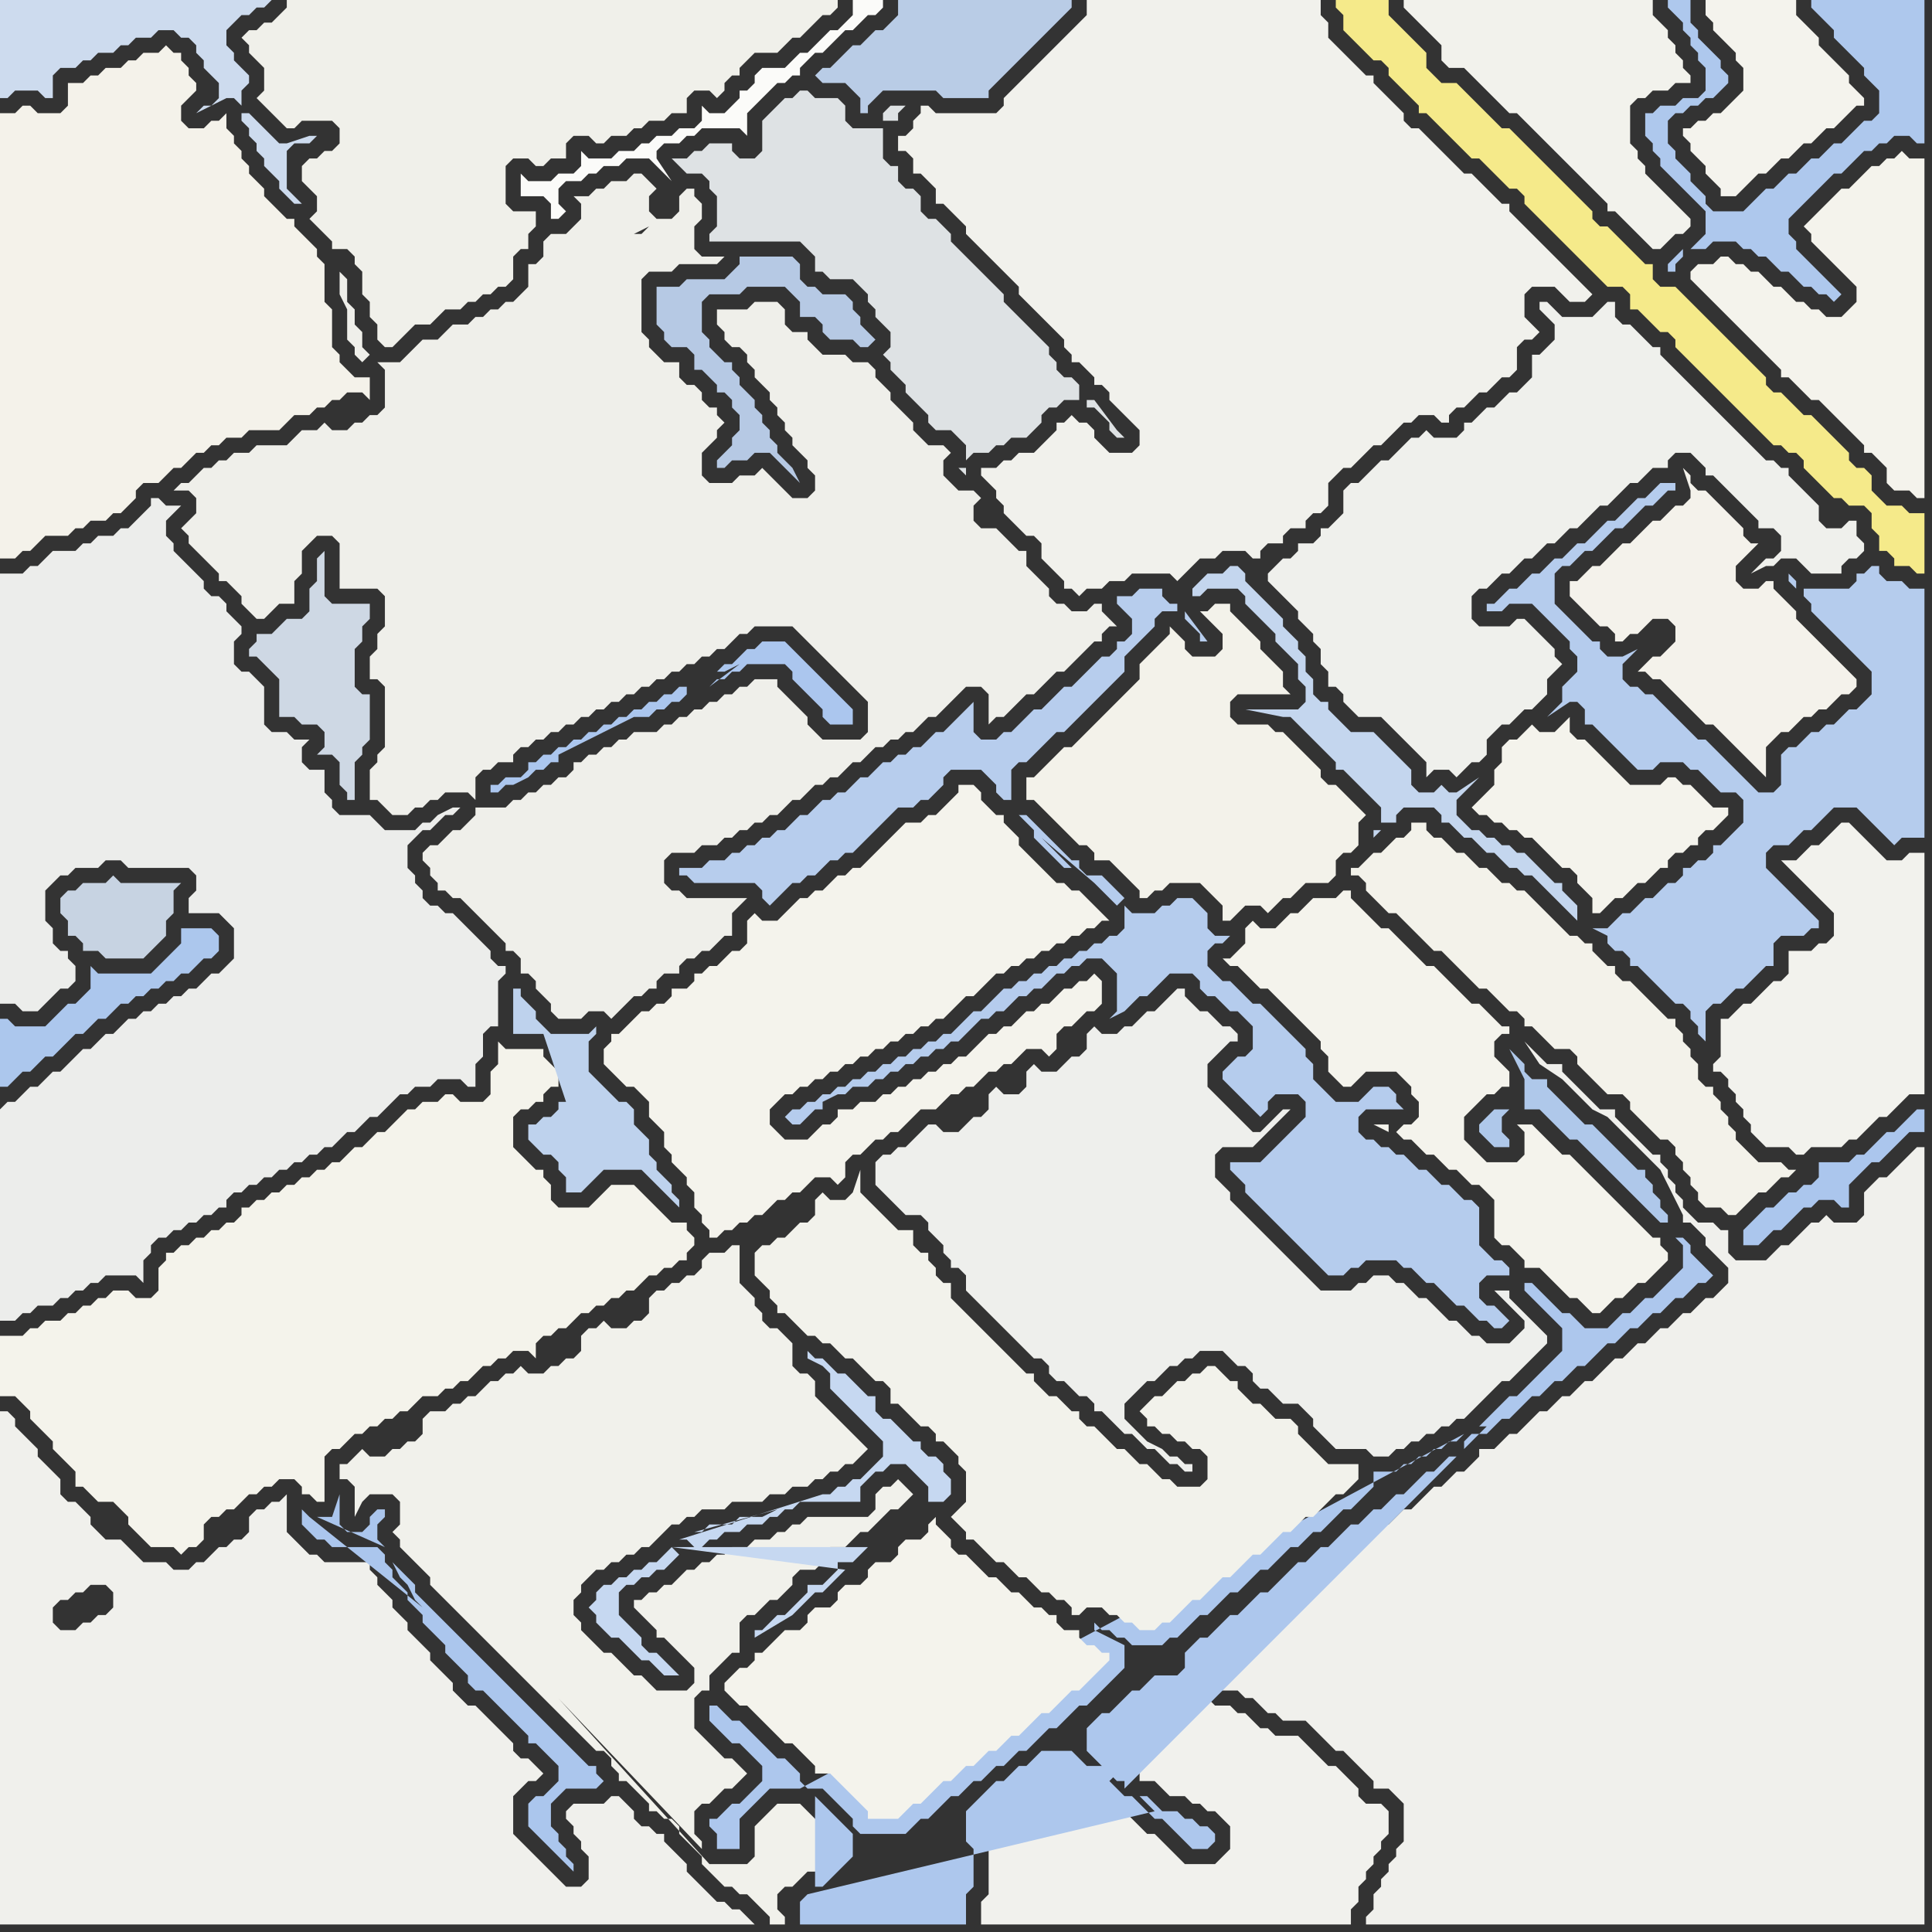 <svg width="256" height="256" xmlns="http://www.w3.org/2000/svg"><rect width="100%" height="100%" fill="#333333" stroke="none"/><script> 
var tempColor;
function hoverPath(evt){
obj = evt.target;
tempColor = obj.getAttribute("fill");
obj.setAttribute("fill","red");
//alert(tempColor);
//obj.setAttribute("stroke","red");}
function recoverPath(evt){
obj = evt.target;
obj.setAttribute("fill", tempColor);
//obj.setAttribute("stroke", tempColor);
}</script><path onmouseover="hoverPath(evt)" onmouseout="recoverPath(evt)" fill="rgb(244,242,234)" d="M  0,40l 0,34 2,0 1,-1 1,0 1,-1 1,-1 3,0 1,-1 1,0 1,-1 2,0 1,-1 1,0 1,-1 1,-1 0,-1 1,-1 2,0 1,-1 1,-1 1,0 1,-1 1,-1 1,0 1,-1 1,0 1,-1 2,0 1,-1 4,0 1,-1 1,-1 2,0 1,-1 1,0 1,-1 1,0 1,-1 2,0 1,1 0,-3 -2,0 -1,-1 -1,-1 0,-1 -1,-1 0,-5 -1,-1 0,-5 -1,-1 0,-1 -1,-1 -1,-1 -1,-1 0,-1 -1,0 -1,-1 -1,-1 -1,-1 0,-1 -1,-1 -1,-1 0,-1 -1,-1 0,-1 -1,-1 0,-1 -1,-1 0,-2 -1,1 -1,0 -1,1 -2,0 -1,-1 0,-2 1,-1 1,-1 0,-1 -1,-1 0,-1 -1,-1 0,-1 -1,0 -1,-1 -1,1 -2,0 -1,1 -1,0 -1,1 -2,0 -1,1 -1,0 -1,1 -2,0 0,3 -1,1 -3,0 -1,-1 -1,0 -1,1 -2,0Z"/>
<path onmouseover="hoverPath(evt)" onmouseout="recoverPath(evt)" fill="rgb(241,241,237)" d="M  131,240l -1,1 0,2 1,1 0,7 -1,1 0,3 49,0 0,-2 1,-1 0,-2 1,-1 0,-1 1,-1 0,-1 1,-1 0,-1 1,-1 0,-3 -1,-1 -2,0 -1,-1 0,-1 -1,-1 -1,-1 -1,-1 -1,0 -1,-1 -1,-1 -1,-1 -1,-1 -3,0 -1,-1 -1,0 -1,-1 -1,-1 -1,0 -1,-1 -2,0 -1,-1 0,-1 -1,0 -1,-1 -1,1 -3,0 -1,1 -1,1 -1,0 -1,1 -1,1 -1,1 -1,0 -1,1 0,1 1,1 1,0 1,1 1,1 1,1 0,1 2,0 1,1 1,1 2,0 1,1 1,0 1,1 1,0 1,1 1,1 0,3 -1,1 -1,1 -4,0 -1,-1 -1,-1 -1,-1 -1,-1 -1,0 -1,-1 -1,-1 -1,-1 -1,0 -1,-1 -1,-1 -1,-1 0,-1 -2,0 -1,-1 -1,-1 -2,0 -1,1 -1,1 -1,0 -1,1 -1,1 -1,0 -1,1 -1,1Z"/>
<path onmouseover="hoverPath(evt)" onmouseout="recoverPath(evt)" fill="rgb(172,199,237)" d="M  2,136l 0,0 -1,-1 -1,0 0,9 1,0 1,-1 1,-1 1,0 1,-1 1,-1 1,0 1,-1 1,-1 1,-1 1,0 2,-2 1,0 1,-1 1,-1 1,0 1,-1 1,0 1,-1 1,0 1,-1 1,0 1,-1 1,0 1,-1 1,-1 1,0 1,-1 0,-2 -1,-1 -4,0 0,2 -1,1 -1,1 -1,1 -1,1 -7,0 -1,-1 0,3 -2,2 -1,0 -1,1 -1,1 -1,1Z"/>
<path onmouseover="hoverPath(evt)" onmouseout="recoverPath(evt)" fill="rgb(239,239,234)" d="M  56,113l 0,1 1,1 0,1 1,1 0,1 1,0 1,1 1,0 1,1 1,1 1,1 1,1 1,1 1,1 0,1 1,0 1,1 0,2 1,0 1,1 0,1 1,1 1,1 0,1 1,1 3,0 1,-1 2,0 1,1 1,-1 2,-2 1,0 1,-1 1,0 0,-1 1,-1 2,0 0,-1 1,-1 1,0 1,-1 1,0 1,-1 1,-1 1,0 0,-3 1,-1 1,-1 -8,0 -1,-1 -1,0 -1,-1 0,-3 1,-1 3,0 1,-1 2,0 1,-1 1,0 1,-1 1,0 1,-1 1,0 1,-1 1,0 1,-1 1,-1 1,0 1,-1 1,-1 1,0 1,-1 1,0 1,-1 1,-1 1,0 1,-1 1,-1 1,0 1,-1 1,0 1,-1 1,0 1,-1 1,-1 1,0 1,-1 1,-1 1,-1 1,-1 2,0 1,1 0,4 1,-1 1,0 1,-1 1,-1 1,-1 1,0 1,-1 1,-1 1,-1 1,0 1,-1 3,-3 1,0 0,-1 1,-1 1,0 -1,-1 0,0 -1,-1 0,-1 -1,0 -1,1 -2,0 -1,-1 -1,0 -1,-1 0,-1 -1,-1 -1,-1 -1,-1 0,-2 -1,0 -1,-1 -1,-1 -1,-1 -2,0 -1,-1 0,-2 1,-1 -1,-1 -2,0 -1,-1 -1,-1 0,-2 1,-1 -1,-1 -2,0 -1,-1 -1,-1 0,-1 -1,-1 -1,-1 -1,-1 0,-1 -1,-1 -1,-1 0,-1 -1,-1 -2,0 -1,-1 -3,0 -1,-1 -1,-1 0,-1 -2,0 -1,-1 0,-2 -1,-1 -3,0 -1,1 -4,0 0,2 1,1 0,1 1,1 1,0 1,1 0,1 1,1 0,1 1,1 1,1 0,1 1,1 0,1 1,1 0,1 1,1 0,1 1,1 1,1 0,1 1,1 0,2 -1,1 -2,0 -1,-1 -1,-1 -1,-1 -1,-1 -1,1 -2,0 -1,1 -3,0 -1,-1 0,-3 1,-1 1,-1 0,-1 1,-1 -1,-1 0,-1 -1,0 -1,-1 0,-1 -1,-1 -1,0 -1,-1 0,-2 -2,0 -1,-1 -1,-1 0,-1 -1,-1 0,-7 1,-1 3,0 1,-1 5,0 1,-1 -3,0 -1,-1 0,-3 1,-1 0,-2 -1,-1 0,-1 -1,0 -1,1 0,2 -1,1 -2,0 -1,-1 0,-2 1,-1 -1,-1 0,0 -1,-1 -1,0 -1,1 -2,0 -1,1 -1,0 -1,1 -2,0 1,1 0,2 -1,1 -1,1 -2,0 -1,1 0,2 -1,1 -1,0 0,3 -1,1 -1,1 -1,0 -1,1 -1,0 -1,1 -1,0 -1,1 -2,0 -1,1 -1,1 -2,0 -2,2 -1,1 -3,0 1,1 0,5 -1,1 -1,0 -1,1 -1,0 -1,1 -2,0 -1,-1 -1,1 -2,0 -1,1 -1,1 -4,0 -1,1 -2,0 -1,1 -1,0 -1,1 -1,0 -1,1 -1,1 -1,0 -1,1 2,0 1,1 0,2 -2,2 1,1 0,1 1,1 1,1 1,1 1,1 0,1 1,0 1,1 1,1 0,1 1,1 1,1 1,0 1,-1 0,0 1,-1 2,0 0,-3 1,-1 0,-3 1,-1 1,-1 2,0 1,1 0,6 5,0 1,1 0,4 -1,1 0,2 -1,1 0,3 1,0 1,1 0,8 -1,1 0,1 -1,1 0,4 1,0 1,1 1,1 2,0 1,-1 1,0 1,-1 1,0 1,-1 3,0 1,1 0,-3 1,-1 1,0 1,-1 2,0 0,-1 1,-1 1,0 1,-1 1,0 1,-1 1,0 1,-1 1,0 1,-1 1,0 1,-1 1,0 1,-1 1,0 1,-1 1,0 1,-1 1,0 1,-1 1,0 1,-1 1,0 1,-1 1,0 1,-1 1,0 1,-1 1,0 1,-1 1,-1 1,0 1,-1 5,0 1,1 1,1 1,1 1,1 1,1 1,1 1,1 1,1 1,1 1,1 0,4 -1,1 -5,0 -1,-1 -1,-1 0,-1 -1,-1 -1,-1 -1,-1 -1,-1 0,-1 -3,0 -1,1 -1,0 -1,1 -1,0 -1,1 -1,0 -1,1 -1,0 -1,1 -1,0 -1,1 -1,0 -1,1 -3,0 -1,1 -1,0 -1,1 -1,0 -1,1 -1,0 -1,1 -1,0 0,1 -1,1 -1,0 -1,1 -1,0 -1,1 -1,0 -1,1 -1,0 -1,1 -4,0 0,1 -1,1 -1,1 -1,0 -1,1 -1,1 -1,0 -1,1 -7,-66 -1,-1 0,-2 -1,-1 0,-2 -1,-1 0,-3 -1,-1 0,3 1,2 0,4 1,1 0,1 1,1 1,-1 7,66 29,-86 -2,0 -1,1 0,2 3,-3 -29,86 30,-83 -1,1 -1,0 2,-1 -30,83Z"/>
<path onmouseover="hoverPath(evt)" onmouseout="recoverPath(evt)" fill="rgb(244,243,236)" d="M  82,137l -1,0 0,1 -1,1 0,2 1,1 0,0 1,1 1,1 1,0 1,1 1,1 0,2 1,1 1,1 0,2 1,1 0,1 1,1 1,1 0,1 1,1 0,2 1,1 0,1 1,1 0,1 1,0 1,-1 1,0 1,-1 1,0 1,-1 1,0 1,-1 1,-1 1,0 1,-1 1,0 1,-1 1,-1 2,0 1,1 1,-1 0,-2 1,-1 1,0 1,-1 1,-1 1,0 1,-1 1,0 1,-1 1,-1 1,-1 2,0 1,-1 1,-1 1,0 1,-1 1,0 1,-1 1,-1 1,0 1,-1 1,0 1,-1 1,-1 2,0 1,1 1,-1 0,-2 1,-1 1,0 2,-2 1,0 1,-1 0,-3 -1,-1 0,0 -1,1 -1,0 -1,1 -1,0 -1,1 -1,1 -1,0 -1,1 -1,0 -1,1 -1,1 -1,0 -1,1 -1,0 -1,1 -1,1 -1,1 -1,0 -1,1 -1,0 -1,1 -1,0 -1,1 -1,0 -1,1 -1,0 -1,1 -1,0 -1,1 -2,0 -1,1 -2,0 0,1 -1,1 -1,0 -1,1 -1,1 -3,0 -1,-1 -1,-1 0,-2 1,-1 1,-1 1,0 1,-1 1,0 1,-1 1,0 1,-1 1,0 1,-1 1,0 1,-1 1,0 1,-1 1,0 1,-1 1,0 1,-1 1,0 1,-1 1,0 1,-1 1,0 1,-1 1,-1 1,-1 1,0 1,-1 1,-1 1,-1 1,0 1,-1 1,0 1,-1 1,0 1,-1 1,0 1,-1 1,0 1,-1 1,0 1,-1 1,0 1,-1 1,0 -1,-1 0,0 -1,-1 -1,-1 -1,-1 -1,0 -1,-1 -1,0 -1,-1 -1,-1 -1,-1 -1,-1 -1,-1 0,-1 -1,-1 -1,-1 0,-1 -1,0 -1,-1 -1,-1 0,-1 -1,-1 -2,0 0,1 -1,1 -2,2 -1,0 -1,1 -2,0 -1,1 -1,1 -3,3 -1,1 -1,0 -1,1 -1,0 -1,1 -1,1 -1,0 -1,1 -1,0 -1,1 -1,1 -1,1 -2,0 -1,-1 -1,1 0,3 -1,1 -1,0 -1,1 -1,1 -1,0 -1,1 -1,0 0,1 -1,1 -2,0 0,1 -1,1 -1,0 -1,1 -1,0 -3,3Z"/>
<path onmouseover="hoverPath(evt)" onmouseout="recoverPath(evt)" fill="rgb(222,226,228)" d="M  119,50l 0,0 1,1 0,1 1,1 1,1 1,1 0,1 1,1 2,0 1,1 1,1 0,2 1,-1 2,0 1,-1 1,0 1,-1 2,0 1,-1 1,-1 0,-1 1,-1 1,0 1,-1 2,0 0,-2 -1,-1 -1,0 -1,-1 0,-1 -1,-1 0,-1 -1,-1 -1,-1 -1,-1 -1,-1 -1,-1 -1,-1 0,-1 -1,-1 -1,-1 -1,-1 -1,-1 -1,-1 -1,-1 -1,-1 0,-1 -1,-1 -1,-1 -1,0 -1,-1 0,-2 -1,-1 -1,0 -1,-1 0,-2 -1,0 -1,-1 0,-4 -4,0 -1,-1 0,-2 -1,-1 -3,0 -1,-1 -1,0 -1,1 -1,0 -1,1 -1,1 -1,1 0,4 -1,1 -2,0 -1,-1 0,-1 -3,0 -1,1 -1,0 -1,1 -2,0 1,1 0,0 1,1 2,0 1,1 0,1 1,1 0,4 -1,1 0,1 12,0 1,1 1,1 0,2 1,0 1,1 3,0 1,1 1,1 0,1 1,1 0,1 1,1 1,1 0,2 -1,1 1,1 0,1 1,1 -2,-34 2,0 0,-1 1,-1 -2,0 -1,1 0,1 2,34 25,3 0,1 1,0 1,1 1,1 0,1 1,1 1,0 -1,-1 -3,-4 -1,0 -25,-3 8,12 1,1 0,-1 -1,0 -8,-12Z"/>
<path onmouseover="hoverPath(evt)" onmouseout="recoverPath(evt)" fill="rgb(242,242,236)" d="M  195,10l 0,0 1,1 1,1 1,1 1,1 1,1 1,0 1,1 1,1 3,3 1,1 1,1 1,1 1,1 1,1 1,1 1,1 0,1 1,0 1,1 1,1 1,1 1,1 1,1 1,0 1,-1 0,0 1,-1 1,0 1,-1 0,-1 -1,-1 0,0 -1,-1 -1,-1 -1,-1 -1,-1 -1,-1 0,-1 -1,-1 0,-1 -1,-1 0,-5 1,-1 1,0 1,-1 2,0 1,-1 2,0 0,-1 -1,-1 0,-1 -1,-1 0,-1 -1,-1 0,-1 -1,-1 -1,-1 0,-2 -33,0 0,1 1,1 0,0 1,1 1,1 1,1 1,1 0,2 1,1 2,0 1,1Z"/>
<path onmouseover="hoverPath(evt)" onmouseout="recoverPath(evt)" fill="rgb(244,243,236)" d="M  197,105l 0,0 -1,1 -1,1 1,1 1,0 1,1 1,0 1,1 1,0 1,1 1,0 1,1 1,1 1,1 1,1 1,0 1,1 0,1 1,1 1,1 0,2 1,0 1,-1 0,0 1,-1 1,0 1,-1 1,-1 1,0 2,-2 1,0 0,-1 1,-1 1,0 1,-1 1,0 0,-1 1,-1 1,0 1,-1 1,-1 0,-1 -2,0 -1,-1 -1,-1 -1,-1 -1,0 -1,-1 -1,0 -1,1 -4,0 -1,-1 -1,-1 -1,-1 -1,-1 -1,-1 -1,-1 -1,0 -1,-1 0,-2 -1,1 0,0 -1,1 -2,0 -1,-1 -1,1 -1,1 -1,0 -1,1 0,2 -1,1 0,2 -1,1Z"/>
<path onmouseover="hoverPath(evt)" onmouseout="recoverPath(evt)" fill="rgb(244,243,237)" d="M  224,17l -1,0 0,1 1,1 0,1 1,1 1,1 0,1 1,1 1,1 0,1 2,0 2,-2 1,-1 1,0 1,-1 1,-1 1,0 1,-1 1,-1 1,0 1,-1 1,-1 1,0 1,-1 1,-1 1,-1 1,0 0,-1 -1,-1 0,0 -1,-1 0,-1 -1,-1 -1,-1 -1,-1 -1,-1 0,-1 -1,-1 -1,-1 -1,-1 0,-2 -12,0 0,2 1,1 0,1 1,1 1,1 1,1 0,1 1,1 0,3 -1,1 -1,1 -1,1 -1,0 -1,1 -1,0 -1,1Z"/>
<path onmouseover="hoverPath(evt)" onmouseout="recoverPath(evt)" fill="rgb(171,198,237)" d="M  233,161l -1,1 -1,1 0,2 2,0 1,-1 0,0 1,-1 1,0 2,-2 1,-1 1,0 1,-1 2,0 1,1 1,0 0,-3 2,-2 1,-1 1,0 1,-1 1,-1 1,-1 1,-1 2,0 0,-3 -1,0 -1,1 0,0 -1,1 -1,1 -1,0 -1,1 -1,1 -1,1 -1,0 -1,1 -4,0 0,2 -1,1 -1,0 -1,1 -1,0 -1,1 -1,1 -1,0 -1,1Z"/>
<path onmouseover="hoverPath(evt)" onmouseout="recoverPath(evt)" fill="rgb(244,243,235)" d="M  1,177l -1,0 0,8 2,0 1,1 1,1 0,1 1,1 1,1 1,1 0,1 1,1 1,1 1,1 0,2 1,0 1,1 1,1 2,0 1,1 1,1 0,1 1,1 1,1 1,1 3,0 1,1 1,-1 1,0 1,-1 0,-2 1,-1 1,0 1,-1 1,0 1,-1 1,-1 1,0 1,-1 1,0 1,-1 2,0 1,1 0,1 1,0 1,1 1,0 0,-6 1,-1 1,0 2,-2 1,0 1,-1 1,0 1,-1 1,0 1,-1 1,0 1,-1 1,-1 2,0 1,-1 1,0 1,-1 1,0 1,-1 1,-1 1,0 1,-1 1,0 1,-1 2,0 1,1 0,-2 1,-1 1,0 1,-1 1,0 1,-1 1,-1 1,0 1,-1 1,0 1,-1 1,0 1,-1 1,0 1,-1 1,-1 1,0 1,-1 1,0 1,-1 1,0 0,-1 1,-1 0,-1 -1,-1 0,-1 -2,0 -1,-1 -1,-1 -1,-1 -1,-1 -1,-1 -3,0 -1,1 -1,1 -1,1 -4,0 -1,-1 0,-2 -1,-1 0,-1 -1,0 -1,-1 -1,-1 -1,-1 0,-4 1,-1 1,0 1,-1 1,0 0,-1 1,-1 1,0 0,-2 -1,-1 0,0 -1,-1 0,-1 -5,0 -1,-1 0,3 -1,1 0,3 -1,1 -3,0 -1,-1 -1,0 -1,1 -2,0 -1,1 -1,0 -1,1 -1,1 -1,1 -1,0 -1,1 -1,1 -1,0 -1,1 -1,1 -1,0 -1,1 -1,0 -1,1 -1,0 -1,1 -1,0 -1,1 -1,0 -1,1 -1,0 -1,1 -1,0 0,1 -1,1 -1,0 -1,1 -1,0 -1,1 -1,0 -1,1 -1,0 -1,1 -1,0 0,1 -1,1 0,3 -1,1 -2,0 -1,-1 -2,0 -1,1 -1,0 -1,1 -1,0 -1,1 -1,0 -1,1 -2,0 -1,1 -1,0 -1,1Z"/>
<path onmouseover="hoverPath(evt)" onmouseout="recoverPath(evt)" fill="rgb(240,240,236)" d="M  29,255l 71,0 -1,-1 0,0 -1,-1 -1,0 -1,-1 -1,0 -1,-1 -1,-1 -1,-1 -1,-1 0,-1 -1,-1 -1,-1 -1,-1 0,-1 -1,0 -1,-1 -1,0 -1,-1 0,-1 -1,-1 -1,-1 -1,0 -1,1 -4,0 -1,1 0,1 1,1 0,1 1,1 0,1 1,1 0,3 -1,1 -2,0 -1,-1 -1,-1 -1,-1 -1,-1 -1,-1 -1,-1 -1,-1 0,-5 1,-1 1,-1 1,0 1,-1 -1,-1 0,0 -1,-1 -1,0 -1,-1 0,-1 -1,-1 -1,-1 -1,-1 -1,-1 -1,-1 -1,0 -1,-1 -1,-1 0,-1 -1,-1 -1,-1 -1,-1 0,-1 -1,-1 -1,-1 -1,-1 0,-1 -1,-1 -1,-1 0,-1 -1,-1 -1,-1 0,-1 -1,-1 0,-1 -6,0 -1,-1 -1,0 -1,-1 -1,-1 -1,-1 0,-5 -1,1 -1,0 -1,1 -1,0 -1,1 0,2 -1,1 -1,0 -1,1 -1,0 -1,1 -1,1 -1,0 -1,1 -2,0 -1,-1 -3,0 -1,-1 -1,-1 -1,-1 -2,0 -1,-1 -1,-1 0,-1 -1,-1 -1,-1 -1,0 -1,-1 0,-2 -1,-1 -1,-1 -1,-1 0,-1 -1,-1 -1,-1 -1,-1 0,-1 -1,-1 -1,0 0,68 29,0 -15,-45 1,1 0,2 -1,1 -1,0 -1,1 -1,0 -1,1 -2,0 -1,-1 0,-2 1,-1 1,0 1,-1 1,0 1,-1 2,0 15,45Z"/>
<path onmouseover="hoverPath(evt)" onmouseout="recoverPath(evt)" fill="rgb(171,198,237)" d="M  41,201l 0,0 -1,-1 0,2 1,1 0,0 1,1 1,0 1,1 6,0 1,1 0,1 1,1 0,1 1,1 1,1 0,1 1,1 1,1 0,1 1,1 1,1 1,1 0,1 1,1 1,1 1,1 0,1 1,1 1,0 1,1 1,1 1,1 1,1 1,1 1,1 0,1 1,0 1,1 1,1 1,1 0,2 -1,1 -1,1 -1,0 -1,1 0,3 1,1 0,0 1,1 1,1 1,1 1,1 1,1 0,-1 -1,-1 0,-1 -1,-1 0,-1 -1,-1 0,-3 1,-1 1,-1 4,0 1,-1 -1,-1 0,-1 -1,0 -1,-1 -3,-3 -1,-1 -1,-1 -1,-1 -1,-1 -1,-1 -1,-1 -1,-1 -1,-1 -1,-1 -1,-1 -1,-1 -1,-1 -3,-3 -1,-1 -1,-1 -1,-1 -1,-1 0,-1 -1,-1 -1,-1 -1,-1 1,2 1,1 1,2 1,1 -15,-12 10,4 -1,-1 0,-2 1,-1 0,-1 -1,0 -1,1 0,1 -1,1 -2,0 -1,-1 0,-4 -1,3 -2,0 9,4 -10,-4Z"/>
<path onmouseover="hoverPath(evt)" onmouseout="recoverPath(evt)" fill="rgb(241,241,235)" d="M  53,202l 0,0 -1,1 1,1 0,1 1,1 1,1 1,1 1,1 0,1 1,1 1,1 1,1 1,1 1,1 1,1 1,1 1,1 1,1 1,1 1,1 1,1 1,1 1,1 1,1 1,1 1,1 1,1 1,1 1,1 1,1 1,1 1,0 1,1 0,1 1,1 0,1 1,0 1,1 1,1 1,1 0,1 1,0 1,1 1,0 1,1 0,1 1,1 1,1 1,1 0,1 1,1 1,1 1,1 1,0 1,1 1,0 1,1 1,1 1,1 0,1 2,0 0,-1 -1,-1 0,-2 1,-1 1,0 2,-2 1,0 1,-1 1,-1 1,-1 0,-1 -1,-1 0,0 -1,-1 -1,-1 -1,-1 -1,-1 -3,0 -1,1 0,0 -1,1 -1,1 0,4 -1,1 -5,0 -41,-45 40,43 0,-1 -1,-1 0,-3 1,-1 1,0 1,-1 1,-1 1,0 1,-1 1,-1 -1,-1 0,0 -1,-1 -1,0 -1,-1 -1,-1 -1,-1 -1,-1 0,-4 1,-1 1,0 0,-2 2,-2 1,-1 1,0 0,-4 1,-1 1,0 1,-1 1,-1 1,0 2,-2 0,-1 1,-1 2,0 1,-1 0,-1 1,-1 2,0 1,-1 1,-1 1,0 1,-1 1,-1 1,-1 1,0 1,-1 1,-1 -1,-1 0,0 -1,-1 -1,1 -1,0 -1,1 0,2 -1,1 -8,0 -1,1 -1,0 -1,1 -1,0 -1,1 -2,0 -1,1 -2,0 -1,1 -1,0 -1,1 -1,0 -1,1 -1,0 -1,1 -1,1 -1,0 -1,1 -1,0 -1,1 -1,0 0,1 1,1 1,1 1,1 0,1 1,0 1,1 1,1 1,1 1,1 0,2 -1,1 -4,0 -1,-1 -1,-1 -1,0 -1,-1 -1,-1 -1,-1 -1,0 -2,-2 -1,-1 0,-1 -1,-1 0,-2 1,-1 0,-1 1,-1 1,-1 1,0 1,-1 1,0 1,-1 1,0 1,-1 1,0 1,-1 1,-1 1,-1 1,0 1,-1 1,0 1,-1 3,0 1,-1 4,0 1,-1 2,0 1,-1 2,0 1,-1 1,0 1,-1 1,0 1,-1 1,0 1,-1 1,-1 -1,-1 0,0 -1,-1 -1,-1 -1,-1 -1,-1 -1,-1 -1,-1 0,-2 -1,-1 -1,0 -1,-1 0,-3 -1,-1 -1,-1 -1,0 -1,-1 0,-1 -1,-1 0,-1 -1,-1 -1,-1 0,-5 -1,0 -1,1 -2,0 -1,1 0,1 -1,1 -1,0 -1,1 -1,0 -1,1 -1,0 -1,1 0,2 -1,1 -1,0 -1,1 -2,0 -1,-1 -1,1 -1,0 -1,1 0,2 -1,1 -1,0 -1,1 -1,0 -1,1 -2,0 -1,-1 -1,1 -1,0 -1,1 -1,0 -1,1 -1,1 -1,0 -1,1 -1,0 -1,1 -2,0 -1,1 0,2 -1,1 -1,0 -1,1 -1,0 -1,1 -2,0 -1,-1 -1,1 0,0 -1,1 -1,0 0,2 1,0 1,1 0,4 1,-2 1,-1 3,0 1,1 0,4 40,42 -40,-43Z"/>
<path onmouseover="hoverPath(evt)" onmouseout="recoverPath(evt)" fill="rgb(190,210,237)" d="M  75,146l -1,0 0,1 -1,1 -1,0 -1,1 -1,0 0,2 1,1 0,0 1,1 1,0 1,1 0,1 1,1 0,2 2,0 1,-1 2,-2 5,0 1,1 1,1 1,1 1,1 1,1 0,-1 -1,-1 0,-1 -1,-1 -1,-1 0,-1 -1,-1 0,-2 -1,-1 -1,-1 0,-2 -1,-1 -1,0 -1,-1 -1,-1 -1,-1 -1,-1 0,-4 1,-1 0,-1 -1,1 -5,0 -1,-1 -1,-1 0,-1 -1,-1 -1,-1 0,-1 -1,0 0,6 4,0 3,9 1,-1 0,0 -1,1 1,-2 0,-3 -1,-1 -1,-1 2,5 -1,2Z"/>
<path onmouseover="hoverPath(evt)" onmouseout="recoverPath(evt)" fill="rgb(251,251,249)" d="M  99,18l 0,-3 1,-1 1,-1 1,-1 1,-1 1,0 1,-1 1,0 0,-1 1,-1 1,-1 1,0 1,-1 1,-1 1,-1 1,0 1,-1 1,-1 1,0 1,-1 0,-1 -4,0 0,2 -1,1 -1,1 -1,0 -1,1 -2,2 -1,0 -2,2 -3,0 -1,1 0,1 -1,1 -1,0 0,1 -1,1 -1,1 -2,0 -1,-1 0,2 -1,1 -2,0 -1,1 -2,0 -1,1 -1,0 -1,1 -2,0 -1,1 -3,0 -1,-1 0,2 -1,1 -2,0 -1,1 -3,0 -1,-1 0,3 3,0 1,1 0,2 1,0 1,-1 0,0 -1,-1 0,-2 1,-1 2,0 1,-1 1,0 1,-1 2,0 1,-1 3,0 1,1 1,1 1,1 -2,-3 0,-1 1,-1 2,0 1,-1 1,0 1,-1 5,0 1,1Z"/>
<path onmouseover="hoverPath(evt)" onmouseout="recoverPath(evt)" fill="rgb(238,239,236)" d="M  124,164l 0,0 1,1 0,1 1,1 0,1 1,0 1,1 0,2 1,1 1,1 3,3 1,1 1,1 1,1 1,1 1,0 1,1 0,1 1,1 1,0 1,1 1,1 1,0 1,1 0,1 1,0 1,1 1,1 1,1 1,0 1,1 1,1 1,0 1,1 1,1 1,0 1,1 1,0 0,-1 -1,0 -1,-1 -1,0 -1,-1 -2,-1 -2,-2 -1,-1 0,-2 1,-1 1,-1 1,-1 1,0 1,-1 1,-1 1,0 1,-1 1,0 1,-1 3,0 1,1 1,1 1,0 1,1 0,1 1,1 1,0 1,1 1,1 2,0 1,1 1,1 0,1 1,1 1,1 1,1 4,0 1,1 2,0 1,-1 1,0 1,-1 1,0 1,-1 1,0 1,-1 1,0 1,-1 1,0 3,-3 1,-1 1,-1 1,0 1,-1 3,-3 1,-1 0,-1 -1,-1 0,0 -1,-1 -1,-1 -1,-1 -1,-1 0,-1 -2,0 4,4 0,1 -1,1 -1,1 -3,0 -1,-1 -1,0 -1,-1 -1,-1 -1,0 -1,-1 -1,-1 -1,-1 -1,0 -1,-1 -1,-1 -1,0 -1,-1 -2,0 -1,1 -1,0 -1,1 -4,0 -1,-1 -1,-1 -1,-1 -1,-1 -1,-1 -1,-1 -1,-1 -1,-1 -1,-1 -1,-1 -1,-1 -1,-1 0,-1 -1,-1 -1,-1 0,-3 1,-1 4,0 1,-1 1,-1 1,-1 1,-1 1,-1 -1,0 -3,3 -1,0 -1,-1 -1,-1 -1,-1 -1,-1 -1,-1 -1,-1 0,-3 3,-3 1,0 0,-1 -1,-1 -1,0 -1,-1 -1,-1 -1,0 -1,-1 -1,-1 0,-1 -1,0 -1,1 -1,1 -1,1 -1,0 -1,1 -1,1 -1,0 -1,1 -2,0 -1,-1 -1,1 0,2 -1,1 -1,0 -1,1 -1,1 -2,0 -1,-1 -1,1 0,2 -1,1 -2,0 -1,-1 -1,1 0,2 -1,1 -1,0 -1,1 -1,1 -2,0 -1,-1 -1,0 -1,1 0,0 -1,1 -1,1 -1,0 -1,1 -1,0 -1,1 0,3 1,1 0,0 1,1 1,1 1,1 2,0 1,1 0,1 1,1Z"/>
<path onmouseover="hoverPath(evt)" onmouseout="recoverPath(evt)" fill="rgb(240,240,236)" d="M  213,255l 42,0 0,-103 -1,0 -1,1 0,0 -2,2 -1,1 -1,0 -1,1 -1,1 0,3 -1,1 -3,0 -1,-1 -1,1 -1,0 -2,2 -1,1 -1,0 -1,1 -1,1 -4,0 -1,-1 0,-3 -1,0 -1,-1 -2,0 -1,-1 -1,-1 0,-1 -1,-1 0,-1 -1,-1 0,-1 -1,-1 0,-1 -1,0 -1,-1 -1,-1 -1,-1 -1,-1 -1,-1 0,-1 -2,0 -1,-1 -1,-1 -1,-1 -1,-1 -1,-1 0,-1 -2,0 -1,-1 -1,-1 -1,-1 2,3 3,2 1,1 1,1 1,1 1,1 2,1 0,0 1,1 1,1 1,1 1,1 1,1 2,2 1,2 1,2 1,2 0,1 1,0 1,1 1,1 0,1 1,1 1,1 1,1 0,2 -1,1 -1,1 -1,0 -1,1 -1,1 -1,0 -1,1 -1,1 -1,0 -1,1 -1,1 -1,0 -1,1 -1,1 -1,0 -2,2 -1,1 -1,0 -1,1 -1,1 -1,0 -1,1 -1,1 -1,0 -1,1 -1,1 -1,1 -1,0 -1,1 -1,1 -2,0 0,1 -1,1 -1,1 -1,0 -1,1 -1,1 -1,0 -1,1 -1,1 -1,1 -1,0 -1,1 -1,1 -1,0 -1,1 -1,1 -1,0 -1,1 -1,1 -1,1 -1,0 -1,1 -1,1 -1,0 -1,1 -2,2 -1,1 -1,0 -1,1 -1,1 -1,1 -1,0 -1,1 -2,2 -1,0 -1,1 0,1 1,1 1,0 1,1 0,1 2,0 1,1 1,0 1,1 1,1 1,0 1,1 3,0 1,1 1,1 1,1 1,1 1,0 1,1 1,1 1,1 1,1 0,1 2,0 1,1 1,1 0,5 -1,1 0,1 -1,1 0,1 -1,1 0,1 -1,1 0,2 -1,1 0,1Z"/>
<path onmouseover="hoverPath(evt)" onmouseout="recoverPath(evt)" fill="rgb(236,237,235)" d="M  0,147l 0,28 2,0 1,-1 1,0 1,-1 2,0 1,-1 1,0 1,-1 1,0 1,-1 1,0 1,-1 4,0 1,1 0,-3 1,-1 0,-1 1,-1 1,0 1,-1 1,0 1,-1 1,0 1,-1 1,0 1,-1 1,0 0,-1 1,-1 1,0 1,-1 1,0 1,-1 1,0 1,-1 1,0 1,-1 1,0 1,-1 1,0 1,-1 1,0 1,-1 1,-1 1,0 1,-1 1,-1 1,0 1,-1 1,-1 1,-1 1,0 1,-1 2,0 1,-1 3,0 1,1 1,0 0,-3 1,-1 0,-3 1,-1 1,0 0,-6 1,-1 0,-1 -1,0 -1,-1 0,-1 -1,-1 -1,-1 -1,-1 -1,-1 -1,-1 -1,0 -1,-1 -1,0 -1,-1 0,-1 -1,-1 0,-1 -1,-1 0,-3 1,-1 1,-1 1,0 1,-1 1,-1 1,0 1,-1 -1,0 -2,1 -1,1 -1,0 -1,1 -4,0 -1,-1 -1,-1 -4,0 -1,-1 0,-1 -1,-1 0,-3 -2,0 -1,-1 0,-2 1,-1 -2,0 -1,-1 -2,0 -1,-1 0,-5 -1,-1 -1,-1 -1,0 -1,-1 0,-3 1,-1 0,-1 -1,-1 0,0 -1,-1 0,-1 -1,-1 -1,0 -1,-1 0,-1 -3,-3 -1,-1 0,-1 -1,-1 0,-2 1,-1 1,-1 -2,0 -1,-1 -1,0 0,1 -1,1 -1,1 -1,1 -1,0 -1,1 -2,0 -1,1 -1,0 -1,1 -3,0 -1,1 -1,1 -1,0 -1,1 -3,0 0,57 2,0 1,1 2,0 1,-1 1,-1 1,-1 1,0 1,-1 0,-2 -1,-1 0,-1 -1,0 -1,-1 0,-2 -1,-1 0,-4 1,-1 1,-1 1,0 1,-1 3,0 1,-1 2,0 1,1 8,0 1,1 0,2 -1,1 0,2 4,0 1,1 1,1 0,4 -1,1 -1,1 -1,0 -1,1 -1,1 -1,0 -1,1 -1,0 -1,1 -1,0 -1,1 -1,0 -1,1 -1,0 -1,1 -1,1 -1,0 -1,1 -1,1 -1,0 -1,1 -1,1 -1,1 -1,0 -1,1 -1,1 -1,0 -1,1 -1,1 -1,0 -1,1Z"/>
<path onmouseover="hoverPath(evt)" onmouseout="recoverPath(evt)" fill="rgb(171,198,238)" d="M  91,91l -1,0 -1,1 -1,0 -1,1 -1,0 -1,1 -1,0 -1,1 -1,0 -1,1 -1,0 -1,1 -1,0 -1,1 -1,0 -1,1 -1,0 -1,1 -1,0 -1,1 -1,0 0,1 -1,1 -2,0 -1,1 -1,0 0,1 1,0 1,-1 1,0 2,-1 1,-1 1,0 1,-1 1,0 0,-1 -2,1 12,-6 2,0 1,-1 1,0 1,-1 1,0 1,-1 0,-1 3,0 1,-1 1,0 1,-1 1,0 1,-1 5,0 1,1 0,1 1,1 1,1 1,1 1,1 0,1 1,1 3,0 0,-2 -1,-1 0,0 -1,-1 -1,-1 -1,-1 -1,-1 -1,-1 -1,-1 -1,-1 -1,-1 -3,0 -1,1 -1,0 -1,1 -1,1 -1,0 -1,1 1,0 2,-1 -4,3Z"/>
<path onmouseover="hoverPath(evt)" onmouseout="recoverPath(evt)" fill="rgb(173,199,237)" d="M  107,251l 0,0 -1,1 0,3 22,0 0,-4 1,-1 0,-5 -1,-1 0,-4 1,-1 1,-1 1,-1 1,-1 1,0 1,-1 1,-1 1,0 1,-1 1,-1 4,0 1,1 1,1 2,0 1,1 0,-1 1,1 -1,1 0,0 1,1 1,1 1,0 1,1 1,1 1,1 1,0 1,1 1,1 1,1 1,1 2,0 1,-1 0,-1 -1,-1 -1,0 -1,-1 -1,0 -1,-1 -2,0 -1,-1 -1,-1 -1,0 1,1 1,1 -46,11 42,-14 0,-1 -1,0 -3,-3 -1,-1 0,-3 1,-1 1,-1 1,0 1,-1 2,-2 1,0 1,-1 1,-1 3,0 1,-1 0,-2 1,-1 1,-1 1,0 1,-1 1,-1 1,-1 1,0 1,-1 2,-2 1,0 1,-1 1,-1 2,-2 1,0 1,-1 1,-1 1,0 1,-1 1,-1 1,-1 1,0 2,-2 1,0 1,-1 1,-1 1,0 2,-2 1,-1 1,0 1,-1 1,-1 1,0 1,-1 0,-1 1,-1 2,0 1,-1 1,-1 1,0 1,-1 1,-1 1,-1 1,0 1,-1 1,-1 1,0 2,-2 1,0 1,-1 1,-1 1,-1 1,0 1,-1 1,-1 1,0 2,-2 1,0 1,-1 1,-1 1,0 1,-1 1,-1 1,0 1,-1 -1,-1 0,0 -1,-1 -1,-1 0,-1 -1,-1 -1,0 1,1 0,3 -2,2 -1,1 -1,1 -1,0 -1,1 -1,1 -1,0 -1,1 -1,1 -3,0 -1,-1 -1,-1 -1,0 -1,-1 -1,-1 -1,-1 -1,-1 -1,0 0,1 1,1 0,0 1,1 1,1 1,1 1,1 0,3 -1,1 -1,1 -1,1 -1,1 -1,1 -1,1 -1,0 -1,1 -2,2 -1,1 1,0 1,-1 -49,49 -42,14 87,-61 -1,1 -1,0 -1,1 -1,0 -1,1 -1,0 -1,1 -1,0 -1,1 -3,0 0,2 -1,1 -1,1 -1,1 -1,0 -1,1 -1,1 -1,1 -1,0 -1,1 -1,1 -1,0 -1,1 -2,2 -1,0 -1,1 -1,1 -1,1 -1,0 -1,1 -2,2 -1,0 -2,2 -1,1 -1,0 -1,1 -4,0 -1,-1 -1,0 -1,-1 -1,0 -1,-1 0,1 2,1 2,1 0,3 -1,1 -1,1 -1,1 -1,1 -1,1 -1,0 -1,1 -1,1 -1,1 -1,0 -1,1 -1,1 -1,1 -1,0 -1,1 -1,1 -1,0 -1,1 -1,1 -1,0 -1,1 -1,1 -1,0 -1,1 -1,1 -1,1 -1,0 -1,1 -1,1 -6,0 -1,-1 0,-1 -1,-1 -1,-1 -1,-1 -1,-1 -2,0 -1,-1 0,-1 -1,-1 -1,-1 -1,0 -1,-1 -2,-2 -1,-1 -1,-1 -1,0 -1,-1 -1,-1 -1,0 0,2 1,1 0,0 1,1 1,1 1,0 1,1 1,1 1,1 0,2 -1,1 -1,1 -1,1 -1,0 -1,1 -1,1 -1,0 0,1 1,1 0,2 3,0 0,-4 1,-1 1,-1 1,-1 1,-1 4,0 88,-47 -87,61 1,-13 1,1 1,1 1,1 1,1 1,1 0,3 -1,1 -1,1 -1,1 -1,1 -1,0 0,-12 -1,13Z"/>
<path onmouseover="hoverPath(evt)" onmouseout="recoverPath(evt)" fill="rgb(185,204,230)" d="M  122,0l -3,0 0,2 -1,1 -1,1 -1,0 -1,1 -1,1 -1,0 -1,1 -1,1 -1,1 -1,0 -1,1 1,1 3,0 1,1 1,1 0,2 1,0 0,-1 1,-1 1,-1 7,0 1,1 6,0 0,-1 2,-2 1,-1 4,-4 1,-1 1,-1 1,-1 1,-1 0,-1Z"/>
<path onmouseover="hoverPath(evt)" onmouseout="recoverPath(evt)" fill="rgb(239,240,236)" d="M  169,75l 0,0 -1,1 0,1 1,1 1,1 1,1 1,1 0,1 1,1 1,1 0,1 1,1 0,2 1,1 0,2 1,0 1,1 0,1 1,1 1,1 3,0 1,1 1,1 1,1 1,1 1,1 1,1 0,2 1,-1 2,0 1,1 2,-2 1,0 1,-1 0,-2 1,-1 1,-1 1,0 1,-1 1,-1 1,0 1,-1 1,-1 0,-2 1,-1 1,-1 -1,-1 0,-1 -1,-1 -1,-1 -1,-1 -1,-1 -1,0 -1,1 -4,0 -1,-1 0,-3 1,-1 1,0 1,-1 1,-1 1,0 1,-1 1,-1 1,0 1,-1 1,-1 1,0 1,-1 1,-1 1,0 1,-1 1,-1 1,-1 1,0 1,-1 1,-1 1,-1 1,0 1,-1 1,-1 2,0 0,-1 1,-1 2,0 1,1 1,1 0,1 1,0 1,1 1,1 1,1 1,1 1,1 1,1 0,1 2,0 1,1 0,2 -1,1 -1,0 -1,1 -1,1 2,-1 1,0 1,-1 2,0 1,1 1,1 4,0 0,-1 1,-1 1,0 1,-1 0,-1 -1,-1 0,-2 -1,0 -1,1 -2,0 -1,-1 0,-2 -1,-1 -1,-1 -1,-1 -1,-1 0,-1 -1,0 -1,-1 -1,0 -1,-1 -1,-1 -1,-1 -1,-1 -1,-1 -1,-1 -1,-1 -1,-1 -1,-1 -1,-1 -1,-1 -1,-1 -1,-1 -1,-1 0,-1 -1,0 -2,-2 -1,-1 -1,0 -1,-1 0,-2 -1,0 -1,1 -1,1 -4,0 -1,-1 -1,-1 -1,0 0,1 1,1 0,0 1,1 0,2 -1,1 -1,1 -1,0 0,3 -1,1 -1,1 -1,0 -1,1 -1,1 -1,0 -1,1 -1,1 -1,0 0,1 -1,1 -3,0 -1,-1 -1,1 -1,0 -1,1 -2,2 -1,0 -1,1 -1,1 -1,1 -1,0 -1,1 0,3 -1,1 -1,1 -1,0 0,1 -1,1 -2,0 0,1 -1,1 -1,0 -1,1Z"/>
<path onmouseover="hoverPath(evt)" onmouseout="recoverPath(evt)" fill="rgb(243,242,234)" d="M  181,114l 0,0 -1,1 -1,0 0,1 1,0 1,1 0,1 1,1 1,1 1,1 1,0 1,1 1,1 1,1 1,1 1,1 1,0 1,1 1,1 1,1 1,1 1,1 1,0 1,1 1,1 1,1 1,0 1,1 0,1 1,0 1,1 1,1 1,1 2,0 1,1 0,1 1,1 1,1 1,1 1,1 2,0 1,1 0,1 1,1 1,1 1,1 1,1 1,0 1,1 0,1 1,1 0,1 1,1 0,1 1,1 0,1 1,1 2,0 1,1 1,0 1,-1 0,0 1,-1 1,-1 1,0 2,-2 1,0 1,-1 -1,0 -1,-1 -3,0 -1,-1 -1,-1 -1,-1 0,-1 -1,-1 0,-1 -1,-1 0,-1 -1,-1 0,-1 -1,0 -1,-1 0,-2 -1,-1 0,-1 -1,-1 0,-1 -1,-1 0,-1 -1,0 -1,-1 -1,-1 -1,-1 -1,-1 -1,-1 -1,0 -1,-1 0,-1 -1,0 -1,-1 -1,-1 0,-1 -1,0 -1,-1 -1,0 -1,-1 -1,-1 -1,-1 -1,-1 -1,-1 -1,-1 -1,0 -1,-1 -1,0 -1,-1 -1,-1 -1,0 -1,-1 -1,-1 -1,0 -1,-1 -1,-1 -1,0 -1,-1 0,-1 -2,0 0,1 -1,1 -1,0 -1,1 -1,1 -1,0 -1,1Z"/>
<path onmouseover="hoverPath(evt)" onmouseout="recoverPath(evt)" fill="rgb(245,234,138)" d="M  253,75l 0,0 1,1 1,0 0,-8 -2,0 -1,-1 -2,0 -1,-1 -1,-1 0,-2 -1,-1 -1,0 -1,-1 0,-1 -1,-1 -1,-1 -1,-1 -1,-1 -1,-1 -1,0 -1,-1 -1,-1 -1,-1 -1,0 -1,-1 0,-1 -1,-1 -1,-1 -1,-1 -1,-1 -1,-1 -1,-1 -1,-1 -1,-1 -1,-1 -1,-1 -1,-1 -1,-1 -2,0 -1,-1 0,-2 -1,0 -2,-2 -1,-1 -1,-1 -1,-1 -1,0 -1,-1 0,-1 -1,-1 -1,-1 -2,-2 -1,-1 -1,-1 -1,-1 -2,-2 -1,-1 -1,-1 -1,0 -2,-2 -1,-1 -1,-1 -1,-1 -1,-1 -2,0 -1,-1 -1,-1 0,-2 -2,-2 -1,-1 -2,-2 0,-2 -7,0 0,1 1,1 0,2 1,1 2,2 1,1 1,0 1,1 0,1 1,1 1,1 1,1 1,1 0,1 1,0 1,1 1,1 1,1 1,1 1,1 1,1 1,0 1,1 1,1 1,1 1,1 1,0 1,1 0,1 1,1 1,1 1,1 1,1 1,1 1,1 1,1 1,1 1,1 1,1 1,1 2,0 1,1 0,2 1,0 1,1 1,1 1,1 1,0 1,1 0,1 1,1 1,1 1,1 1,1 1,1 1,1 1,1 1,1 1,1 1,1 1,1 1,1 1,1 1,0 1,1 1,0 1,1 0,1 1,1 2,2 1,1 1,0 1,1 2,0 1,1 0,2 1,1 0,2 1,0 1,1 0,1Z"/>
<path onmouseover="hoverPath(evt)" onmouseout="recoverPath(evt)" fill="rgb(241,241,236)" d="M  121,21l 0,2 1,0 1,1 1,1 0,2 1,0 2,2 1,1 0,1 1,1 1,1 1,1 1,1 1,1 1,1 1,1 0,1 1,1 2,2 1,1 1,1 1,1 0,1 1,1 0,1 1,0 1,1 1,1 0,1 1,0 1,1 0,1 1,1 1,1 1,1 1,1 0,2 -1,1 -3,0 -1,-1 -1,-1 0,-1 -1,-1 -1,0 -1,-1 -1,1 -1,0 0,1 -1,1 -1,1 -1,1 -2,0 -1,1 -1,0 -1,1 -2,0 0,1 1,1 0,0 1,1 0,1 1,1 0,1 1,1 1,1 1,1 1,0 1,1 0,2 1,1 1,1 1,1 0,1 1,0 1,1 1,-1 2,0 1,-1 2,0 1,-1 5,0 1,1 0,0 1,-1 1,-1 1,-1 2,0 1,-1 3,0 1,1 1,0 0,-1 1,-1 2,0 0,-1 1,-1 2,0 0,-1 1,-1 1,0 1,-1 0,-3 1,-1 1,-1 1,0 1,-1 1,-1 1,-1 1,0 1,-1 1,-1 1,-1 1,0 1,-1 2,0 1,1 1,0 0,-1 1,-1 1,0 1,-1 1,-1 1,0 2,-2 1,0 1,-1 0,-3 1,-1 1,0 1,-1 -1,-1 0,0 -1,-1 0,-3 1,-1 3,0 1,1 1,1 2,0 1,-1 -1,-1 0,0 -1,-1 -1,-1 -1,-1 -1,-1 -1,-1 -1,-1 -1,-1 -2,-2 -1,-1 0,-1 -1,0 -1,-1 -1,-1 -1,-1 -1,-1 -1,0 -1,-1 -1,-1 -1,-1 -1,-1 -1,-1 -1,-1 -1,0 -1,-1 0,-1 -1,-1 -1,-1 -1,-1 -1,-1 0,-1 -1,0 -1,-1 -1,-1 -1,-1 -1,-1 -1,-1 0,-2 -1,-1 0,-2 -31,0 0,2 -1,1 -1,1 -1,1 -1,1 -2,2 -1,1 -1,1 -1,1 -1,1 -1,1 0,1 -1,1 -8,0 -1,-1 -1,0 0,1 -1,1 0,1 -1,1 -1,0 0,2 1,0 1,1Z"/>
<path onmouseover="hoverPath(evt)" onmouseout="recoverPath(evt)" fill="rgb(175,200,234)" d="M  197,148l -1,1 0,1 1,1 1,1 2,0 0,-1 -1,-1 0,-2 1,-1 -2,0 -1,1 5,-1 2,0 1,1 1,1 1,1 1,1 1,0 1,1 1,1 1,1 1,1 1,1 1,1 1,1 1,1 1,1 1,1 1,1 1,0 0,-1 -1,-1 0,-1 -1,-1 0,-1 -1,-1 0,-1 -1,0 -1,-1 -1,-1 -1,-1 -1,-1 -1,-1 -1,-1 -1,0 -1,-1 -1,-1 -1,-1 -1,-1 -1,-1 0,-1 -2,0 -1,-1 0,-1 -1,-1 -1,-1 2,4 0,4 -5,1Z"/>
<path onmouseover="hoverPath(evt)" onmouseout="recoverPath(evt)" fill="rgb(244,243,236)" d="M  225,35l 0,0 -1,1 0,1 1,1 1,1 4,4 1,1 4,4 1,1 0,1 1,0 2,2 1,1 1,0 1,1 2,2 1,1 1,1 1,1 0,1 1,0 1,1 1,1 0,2 1,1 2,0 1,1 1,0 0,-45 -2,0 -1,-1 -1,1 -1,0 -1,1 -1,0 -1,1 -1,1 -1,1 -1,0 -1,1 -1,1 -1,1 -1,1 -1,1 1,1 0,1 1,1 1,1 1,1 1,1 1,1 1,1 0,2 -1,1 -1,1 -2,0 -1,-1 -1,0 -1,-1 -1,0 -1,-1 -1,-1 -1,0 -1,-1 -1,-1 -1,0 -1,-1 -1,0 -1,-1 -1,0 -1,1Z"/>
<path onmouseover="hoverPath(evt)" onmouseout="recoverPath(evt)" fill="rgb(181,204,237)" d="M  236,100l 0,4 -1,1 -2,0 -1,-1 -1,-1 -1,-1 -1,-1 -1,-1 -1,-1 -1,-1 -1,0 -1,-1 -1,-1 -1,-1 -1,-1 -1,-1 -1,-1 -1,0 -1,-1 -1,0 -1,-1 0,-2 1,-1 1,-1 -2,1 -2,0 -1,-1 0,-1 -1,0 -1,-1 -1,-1 -1,-1 -1,-1 -1,-1 0,-4 1,-1 1,0 1,-1 1,-1 1,0 1,-1 1,-1 1,-1 1,0 2,-2 1,-1 1,0 1,-1 1,-1 1,0 0,-1 -2,0 -1,1 0,0 -1,1 -1,0 -1,1 -1,1 -1,1 -1,0 -1,1 -1,1 -1,1 -1,0 -1,1 -1,1 -1,0 -1,1 -1,1 -1,0 -1,1 -1,1 -1,0 -1,1 -1,1 -1,0 0,1 2,0 1,-1 3,0 1,1 1,1 1,1 1,1 1,1 0,1 1,1 0,2 -2,2 0,2 -1,1 -1,1 3,-2 1,0 1,1 0,2 1,0 1,1 1,1 1,1 1,1 1,1 1,1 2,0 1,-1 3,0 1,1 1,0 1,1 1,1 1,1 2,0 1,1 0,3 -1,1 -1,1 -1,1 -1,0 0,1 -1,1 -1,0 -1,1 -1,0 0,1 -1,1 -1,0 -1,1 -1,1 -1,0 -1,1 -1,1 -1,0 -2,2 -2,0 2,1 0,1 1,1 1,0 1,1 0,1 1,0 1,1 1,1 1,1 1,1 1,1 1,0 1,1 0,1 1,1 0,1 1,1 0,-4 1,-1 1,0 1,-1 1,-1 1,0 1,-1 1,-1 1,-1 1,0 0,-3 1,-1 3,0 1,-1 1,0 0,-1 -1,-1 0,0 -1,-1 -1,-1 -1,-1 -1,-1 -1,-1 -1,-1 0,-2 1,-1 2,0 1,-1 1,-1 1,0 1,-1 1,-1 1,-1 3,0 1,1 1,1 1,1 1,1 1,1 1,-1 3,0 0,-33 -2,0 -1,-1 -2,0 -1,-1 0,-1 -1,0 -1,1 -1,0 0,1 -1,1 -6,0 0,1 1,1 0,1 1,1 1,1 1,1 1,1 1,1 1,1 1,1 1,1 0,3 -1,1 -1,1 -1,0 -1,1 -1,1 -1,0 -1,1 -1,0 -1,1 -1,1 -1,0 -1,1 2,-22 0,-1 -1,-1 0,1 1,1 -2,22Z"/>
<path onmouseover="hoverPath(evt)" onmouseout="recoverPath(evt)" fill="rgb(198,216,241)" d="M  89,205l -2,2 -1,0 -1,1 -1,0 -1,1 -1,0 -1,1 -1,0 -1,1 0,1 -1,1 1,1 0,1 1,1 1,1 1,0 1,1 1,1 1,1 1,0 1,1 1,1 2,0 -1,-1 0,0 -1,-1 -1,-1 -1,0 -1,-1 0,-1 -1,-1 -1,-1 -1,-1 0,-3 1,-1 1,0 1,-1 1,0 1,-1 1,0 1,-1 1,-1 -1,-1 1,-1 1,0 1,1 1,0 1,-1 1,0 1,-1 2,0 1,-1 2,0 1,-1 1,0 1,-1 1,0 1,-1 8,0 0,-2 1,-1 1,-1 1,0 1,-1 2,0 1,1 1,1 1,1 0,2 2,0 1,-1 0,-2 -1,-1 0,-1 -1,-1 -1,0 -1,-1 0,-1 -1,0 -1,-1 -1,-1 -1,-1 -1,0 -1,-1 0,-2 -1,0 -1,-1 -1,-1 -1,-1 -1,0 -1,-1 -1,-1 -1,0 -1,-1 0,1 2,1 1,1 0,2 1,1 0,0 1,1 1,1 1,1 1,1 1,1 1,1 0,2 -1,1 -1,1 -1,1 -1,0 -1,1 -1,0 -1,1 -1,0 -19,6 -1,1 14,-5 -2,1 -3,0 -1,1 -3,0 -1,1 -1,0 11,-3 -14,5 26,0 -1,1 -1,1 -2,0 0,1 -1,1 -1,1 -2,0 0,1 -2,2 -1,1 -1,0 -1,1 -1,1 -1,0 0,1 5,-3 3,-3 1,0 3,-3Z"/>
<path onmouseover="hoverPath(evt)" onmouseout="recoverPath(evt)" fill="rgb(243,242,234)" d="M  139,101l 0,0 -1,1 -1,1 -1,0 0,3 1,0 1,1 1,1 1,1 1,1 1,1 1,1 1,0 1,1 0,1 2,0 1,1 3,3 0,1 1,0 1,-1 1,0 1,-1 4,0 1,1 1,1 1,1 0,2 1,0 2,-2 2,0 1,1 1,-1 1,-1 1,0 1,-1 1,-1 3,0 1,-1 0,-2 1,-1 1,0 1,-1 0,-3 1,-1 -1,-1 0,0 -1,-1 -1,-1 -1,-1 -1,0 -1,-1 0,-1 -1,-1 -1,-1 -1,-1 -1,-1 -1,-1 -1,0 -1,-1 -4,0 -1,-1 0,-2 1,-1 7,0 -1,-1 0,-2 -1,-1 -1,-1 -1,-1 0,-1 -1,-1 -1,-1 -1,-1 -1,-1 0,-1 -2,0 -1,1 -1,0 1,1 0,0 1,1 1,1 0,2 -1,1 -3,0 -1,-1 0,-1 -1,-1 -1,-1 0,1 -1,1 0,0 -1,1 -1,1 -1,1 0,2 -1,1 -3,3 -1,1 -3,3 -1,1 -1,0 -1,1 -1,1Z"/>
<path onmouseover="hoverPath(evt)" onmouseout="recoverPath(evt)" fill="rgb(199,211,226)" d="M  11,117l -1,1 -1,0 -1,1 0,2 1,1 0,2 1,0 1,1 0,1 2,0 1,1 5,0 1,-1 0,0 1,-1 1,-1 0,-2 1,-1 0,-3 1,-1 -8,0 -1,-1 -1,1Z"/>
<path onmouseover="hoverPath(evt)" onmouseout="recoverPath(evt)" fill="rgb(240,240,234)" d="M  40,22l 0,2 1,1 1,1 0,2 -1,1 1,1 1,1 1,1 0,1 2,0 1,1 0,1 1,1 0,3 1,1 0,2 1,1 0,2 1,1 1,0 1,-1 1,-1 1,-1 2,0 1,-1 1,-1 2,0 1,-1 1,0 1,-1 1,0 1,-1 1,0 1,-1 0,-3 1,-1 1,0 0,-2 1,-1 0,-2 -3,0 -1,-1 0,-5 1,-1 2,0 1,1 1,0 1,-1 2,0 0,-2 1,-1 2,0 1,1 1,0 1,-1 2,0 1,-1 1,0 1,-1 2,0 1,-1 2,0 0,-2 1,-1 2,0 1,1 1,-1 0,-1 1,-1 1,0 0,-1 1,-1 1,-1 3,0 1,-1 1,-1 1,0 1,-1 1,-1 1,-1 1,0 1,-1 0,-1 -73,0 0,1 -1,1 -1,1 -1,0 -1,1 -1,0 -1,1 1,1 0,1 1,1 1,1 0,3 -1,1 1,1 1,1 1,1 1,1 1,0 1,-1 4,0 1,1 0,2 -1,1 -1,0 -1,1 -1,0 -1,1Z"/>
<path onmouseover="hoverPath(evt)" onmouseout="recoverPath(evt)" fill="rgb(182,201,228)" d="M  94,37l -3,0 -1,1 -3,0 0,5 1,1 0,1 1,1 2,0 1,1 0,2 1,0 1,1 1,1 0,1 1,0 1,1 0,1 1,1 0,2 -1,1 0,1 -1,1 -1,1 0,1 1,0 1,-1 2,0 1,-1 2,0 1,1 1,1 1,1 1,1 -1,-2 0,0 -1,-1 0,0 -1,-1 0,-1 -1,-1 0,-1 -1,-1 0,-1 -1,-1 0,-1 -1,-1 -1,-1 0,-1 -1,-1 0,-1 -1,0 -1,-1 -1,-1 0,-1 -1,-1 0,-4 1,-1 4,0 1,-1 5,0 1,1 1,1 0,2 2,0 1,1 0,1 1,1 3,0 1,1 1,0 1,-1 0,0 -1,-1 -1,-1 0,-1 -1,-1 0,-1 -1,-1 -3,0 -1,-1 -1,0 -1,-1 0,-2 -1,-1 -7,0 0,1 -2,2Z"/>
<path onmouseover="hoverPath(evt)" onmouseout="recoverPath(evt)" fill="rgb(242,242,235)" d="M  102,165l -1,0 -1,1 0,3 1,1 1,1 0,1 1,1 0,1 1,0 1,1 1,1 1,1 1,0 1,1 1,0 1,1 1,1 1,0 1,1 1,1 1,1 1,0 1,1 0,2 1,0 1,1 1,1 1,1 1,0 1,1 0,1 1,0 1,1 1,1 0,1 1,1 0,4 -1,1 -1,1 1,1 0,0 1,1 0,1 1,0 1,1 1,1 1,1 1,0 1,1 1,1 1,0 1,1 1,1 1,0 1,1 1,0 1,1 0,1 1,0 1,-1 2,0 1,1 1,0 1,1 1,0 1,1 2,0 1,-1 1,0 3,-3 1,0 2,-2 1,-1 1,0 1,-1 1,-1 1,-1 1,0 1,-1 2,-2 1,0 2,-2 1,0 2,-2 1,-1 1,0 1,-1 1,-1 0,-2 -4,0 -1,-1 -1,-1 -1,-1 -1,-1 0,-1 -1,-1 -2,0 -1,-1 -1,-1 -1,0 -1,-1 -1,-1 0,-1 -1,0 -1,-1 -1,-1 -1,0 -1,1 -1,0 -1,1 -1,0 -1,1 -1,1 -1,0 -1,1 -1,1 1,1 0,1 1,0 1,1 1,0 1,1 1,0 1,1 1,0 1,1 0,3 -1,1 -3,0 -1,-1 -1,0 -1,-1 -1,-1 -1,0 -1,-1 -1,-1 -1,0 -1,-1 -1,-1 -1,-1 -1,0 -1,-1 0,-1 -1,0 -1,-1 -1,-1 -1,0 -1,-1 -1,-1 0,-1 -1,0 -1,-1 -1,-1 -1,-1 -1,-1 -1,-1 -1,-1 -1,-1 -1,-1 -1,-1 -1,-1 0,-2 -1,0 -1,-1 0,-1 -1,-1 0,-1 -1,0 -1,-1 0,-2 -2,0 -1,-1 -1,-1 -1,-1 -1,-1 -1,-1 0,-3 -1,3 0,0 -1,1 -2,0 -1,-1 -1,1 0,2 -1,1 -1,0 -1,1 -1,1 -1,0 -1,1Z"/>
<path onmouseover="hoverPath(evt)" onmouseout="recoverPath(evt)" fill="rgb(183,205,237)" d="M  116,102l 0,0 -1,1 -1,0 -1,1 -1,1 -1,0 -1,1 -1,0 -1,1 -1,1 -1,0 -1,1 -1,1 -1,0 -1,1 -1,0 -1,1 -1,0 -1,1 -1,0 -1,1 -2,0 -1,1 -3,0 0,1 1,0 1,1 8,0 1,1 0,1 1,1 1,-1 1,-1 1,-1 1,0 1,-1 1,0 1,-1 1,-1 1,0 1,-1 1,0 1,-1 3,-3 1,-1 1,-1 2,0 1,-1 1,0 1,-1 1,-1 0,-1 1,-1 4,0 1,1 1,1 0,1 1,1 1,0 0,-4 1,-1 1,0 1,-1 1,-1 1,-1 1,-1 1,0 1,-1 1,-1 1,-1 1,-1 1,-1 1,-1 1,-1 1,-1 0,-2 1,-1 3,-3 0,-1 1,-1 2,0 0,-1 -1,0 -1,-1 0,-1 -3,0 -1,1 -2,0 0,1 1,1 0,0 1,1 0,2 -1,1 -1,0 0,1 -1,1 -1,0 -1,1 -1,1 -1,1 -1,1 -1,0 -1,1 -1,1 -1,1 -1,0 -1,1 -1,1 -1,1 -1,0 -1,1 -2,0 -1,-1 0,-4 -3,3 -1,1 -1,0 -1,1 -1,1 -1,0 -1,1 -1,0 -1,1 -1,0 -1,1 41,-21 0,1 1,1 1,1 0,1 1,0 -3,-4 -41,21Z"/>
<path onmouseover="hoverPath(evt)" onmouseout="recoverPath(evt)" fill="rgb(196,214,238)" d="M  169,94l -4,0 5,1 1,0 1,1 1,1 1,1 1,1 1,1 1,1 0,1 1,0 1,1 1,1 1,1 1,1 1,1 0,2 2,0 0,-1 1,-1 4,0 1,1 0,1 1,0 1,1 1,1 1,0 1,1 1,1 1,0 1,1 1,1 1,0 1,1 1,0 1,1 1,1 1,1 1,1 1,1 1,1 0,-2 -1,-1 0,0 -1,-1 0,-1 -1,0 -1,-1 -1,-1 -1,-1 -1,-1 -1,0 -1,-1 -1,0 -1,-1 -1,0 -1,-1 -1,0 -1,-1 -1,-1 0,-2 1,-1 1,-1 1,-1 -3,2 -1,0 -1,-1 -1,1 -2,0 -1,-1 0,-2 -1,-1 -1,-1 -1,-1 -1,-1 -1,-1 -3,0 -1,-1 -1,-1 -1,-1 0,-1 -1,0 -1,-1 0,-2 -1,-1 0,-2 -1,-1 0,-1 -1,-1 -1,-1 0,-1 -1,-1 -1,-1 -1,-1 -1,-1 -1,-1 0,-1 -1,-1 -1,0 -1,1 -2,0 -1,1 -1,1 0,1 1,0 1,-1 4,0 1,1 0,1 1,1 1,1 1,1 1,1 0,1 1,1 1,1 1,1 0,2 1,1 0,2 -1,1 -3,0 14,16 -1,0 0,1 1,-1 -14,-16Z"/>
<path onmouseover="hoverPath(evt)" onmouseout="recoverPath(evt)" fill="rgb(181,204,237)" d="M  183,167l 2,0 1,1 1,0 1,1 1,1 1,0 1,1 1,1 1,1 1,0 1,1 1,1 1,0 1,1 1,0 1,-1 -1,-1 0,0 -1,-1 -1,0 -1,-1 0,-2 1,-1 3,0 0,-1 -1,-1 -1,0 -1,-1 -1,-1 0,-5 -1,-1 -1,0 -1,-1 -1,-1 -1,0 -1,-1 -1,-1 -1,0 -1,-1 -1,-1 -1,0 -1,-1 -1,0 -1,-1 -1,0 -1,-1 0,-2 1,-1 5,0 -1,-1 0,-1 -1,-1 -2,0 -1,1 0,0 -1,1 -3,0 -1,-1 -1,-1 -1,-1 0,-2 -1,-1 0,-1 -1,-1 -1,-1 -1,-1 -1,-1 -1,-1 -1,-1 -1,0 -1,-1 -1,-1 -1,-1 -1,0 -1,-1 -1,-1 0,-2 1,-1 1,0 1,-1 -2,0 -1,-1 0,-2 -1,-1 -1,-1 -2,0 -1,1 -1,0 -1,1 -3,0 -1,-1 0,3 -1,1 -1,0 -1,1 -1,0 -1,1 -1,0 -1,1 -1,0 -1,1 -1,0 -1,1 -1,0 -1,1 -1,0 -1,1 -1,0 -1,1 -1,1 -1,1 -1,0 -1,1 -1,1 -1,1 -1,0 -1,1 -1,0 -1,1 -1,0 -1,1 -1,0 -1,1 -1,0 -1,1 -1,0 -1,1 -1,0 -1,1 -1,0 -1,1 -1,0 -1,1 -1,0 -1,1 -1,0 -1,1 1,1 1,0 1,-1 0,0 1,-1 1,0 0,-1 -2,1 -2,1 0,0 6,-3 1,0 1,-1 2,0 1,-1 1,0 1,-1 1,0 1,-1 1,0 1,-1 1,0 1,-1 1,0 1,-1 1,0 1,-1 1,-1 1,-1 1,0 1,-1 1,0 1,-1 1,-1 1,0 1,-1 1,0 1,-1 1,-1 1,0 1,-1 1,0 1,-1 2,0 1,1 1,1 0,5 -1,1 2,-1 0,0 1,-1 0,0 1,-1 1,0 1,-1 1,-1 1,-1 3,0 1,1 0,1 1,1 1,0 1,1 1,1 1,0 1,1 1,1 0,3 -1,1 -1,0 -1,1 -1,1 0,1 1,1 0,0 1,1 1,1 1,1 1,1 1,-1 0,-1 1,-1 3,0 1,1 0,2 -1,1 -1,1 -1,1 -3,3 -4,0 0,1 1,1 0,0 1,1 0,1 1,1 1,1 1,1 1,1 1,1 1,1 1,1 1,1 1,1 1,1 1,1 2,0 1,-1 1,0 1,-1 2,0 -35,-47 1,-1 0,0 -1,-1 0,0 -1,-1 -1,-1 -2,0 -1,-1 0,-1 -1,0 -1,-1 -1,-1 -1,-1 -1,-1 -1,-1 -1,-1 -1,0 1,1 1,1 0,1 1,1 0,0 1,1 1,1 1,1 1,0 1,1 -2,-2 -1,-1 -1,-1 -1,-1 7,6 1,1 1,1 1,1 35,47Z"/>
<path onmouseover="hoverPath(evt)" onmouseout="recoverPath(evt)" fill="rgb(244,243,236)" d="M  185,150l 0,0 1,1 1,0 1,1 1,1 1,0 1,1 1,1 1,0 1,1 1,1 1,0 1,1 1,1 0,5 1,1 1,0 1,1 1,1 0,1 2,0 1,1 1,1 1,1 1,1 1,0 1,1 1,1 1,0 1,-1 0,0 1,-1 1,0 1,-1 1,-1 1,0 1,-1 1,-1 1,-1 0,-1 -1,-1 0,-1 -1,0 -1,-1 -1,-1 -1,-1 -1,-1 -1,-1 -1,-1 -1,-1 -1,-1 -1,-1 -1,-1 -1,-1 -1,0 -1,-1 -1,-1 -1,-1 -1,-1 -2,0 1,1 0,3 -1,1 -4,0 -1,-1 -1,-1 -1,-1 0,-3 1,-1 1,-1 1,-1 1,0 1,-1 1,0 0,-2 -1,-1 0,0 -1,-1 0,-2 1,-1 1,0 0,-1 -1,0 -1,-1 -1,-1 -1,-1 -1,0 -1,-1 -1,-1 -1,-1 -1,-1 -1,-1 -1,0 -1,-1 -1,-1 -1,-1 -1,-1 -1,-1 -1,0 -1,-1 -1,-1 -1,-1 -1,-1 0,-1 -1,0 -1,1 -3,0 -1,1 -1,1 -1,0 -1,1 -1,1 -2,0 -1,-1 -1,1 0,2 -1,1 -1,1 -1,0 1,1 1,0 1,1 1,1 1,1 1,0 1,1 4,4 1,1 1,1 0,1 1,1 0,2 1,1 1,1 1,0 1,-1 0,0 1,-1 4,0 1,1 1,1 0,1 1,1 0,2 -1,1 -1,0 -1,1 -1,-1 -2,0 2,1 0,-1 1,1Z"/>
<path onmouseover="hoverPath(evt)" onmouseout="recoverPath(evt)" fill="rgb(242,242,237)" d="M  230,134l 0,0 -1,1 -1,0 0,5 -1,1 0,1 1,0 1,1 0,1 1,1 0,1 1,1 0,1 1,1 0,1 1,1 1,1 3,0 1,1 1,0 1,-1 4,0 1,-1 1,0 1,-1 1,-1 1,-1 1,0 1,-1 1,-1 1,-1 2,0 0,-32 -2,0 -1,1 -2,0 -1,-1 -1,-1 -1,-1 -1,-1 -1,-1 -1,0 -1,1 -1,1 -1,1 -1,0 -1,1 -1,1 -2,0 1,1 1,1 1,1 1,1 1,1 1,1 1,1 0,3 -1,1 -1,0 -1,1 -3,0 0,3 -1,1 -1,0 -1,1 -1,1 -1,1 -1,0 -1,1Z"/>
<path onmouseover="hoverPath(evt)" onmouseout="recoverPath(evt)" fill="rgb(205,219,238)" d="M  13,7l 2,0 1,-1 1,0 1,-1 2,0 1,-1 2,0 1,1 1,0 1,1 0,1 1,1 0,1 1,1 1,1 0,2 -1,1 -1,0 -1,1 4,-2 1,0 1,1 0,-2 1,-1 0,-1 -1,-1 -1,-1 0,-1 -1,-1 0,-2 1,-1 1,-1 1,0 1,-1 1,0 1,-1 -36,0 0,13 1,0 1,-1 3,0 1,1 1,0 0,-3 1,-1 2,0 1,-1 1,0 1,-1 19,8 0,1 1,1 0,1 1,1 0,1 1,1 0,1 1,1 1,1 0,1 1,1 1,1 1,0 -1,-1 -1,-1 0,-5 1,-1 2,0 1,-1 -1,0 -3,1 -1,0 -1,-1 -1,-1 -1,-1 -1,-1 -1,0 -19,-8Z"/>
<path onmouseover="hoverPath(evt)" onmouseout="recoverPath(evt)" fill="rgb(206,216,228)" d="M  47,86l 0,0 1,-1 0,-2 1,-1 0,-2 -5,0 -1,-1 0,-6 -1,1 0,3 -1,1 0,3 -1,1 -2,0 -1,1 -1,1 -2,0 0,1 -1,1 0,1 1,0 1,1 1,1 1,1 0,5 2,0 1,1 2,0 1,1 0,2 -1,1 2,0 1,1 0,3 1,1 0,1 1,0 0,-5 1,-1 0,-1 1,-1 0,-6 -1,0 -1,-1Z"/>
<path onmouseover="hoverPath(evt)" onmouseout="recoverPath(evt)" fill="rgb(244,243,236)" d="M  97,222l 0,0 -1,1 0,1 1,1 1,1 1,0 1,1 1,1 1,1 1,1 1,1 1,0 1,1 1,1 1,1 0,1 2,0 1,1 1,1 1,1 1,1 1,1 0,1 4,0 1,-1 0,0 1,-1 1,0 1,-1 1,-1 1,-1 1,0 1,-1 1,-1 1,0 1,-1 1,-1 1,0 1,-1 1,-1 1,0 1,-1 1,-1 1,-1 1,0 1,-1 1,-1 1,-1 1,0 1,-1 1,-1 1,-1 1,-1 0,-1 -1,0 -1,-1 -1,0 -1,-1 0,-1 -2,0 -1,-1 0,-1 -1,0 -1,-1 -1,0 -1,-1 -1,-1 -1,0 -1,-1 -1,-1 -1,0 -1,-1 -1,-1 -1,-1 -1,0 -1,-1 0,-1 -1,-1 -1,-1 0,-1 -1,1 0,1 -1,1 -2,0 -1,1 0,1 -1,1 -2,0 -1,1 0,1 -1,1 -2,0 -1,1 0,1 -1,1 -2,0 -1,1 0,1 -1,1 -2,0 -1,1 -1,1 -1,1 -1,0 0,1 -1,1 -1,0 -1,1Z"/>
<path onmouseover="hoverPath(evt)" onmouseout="recoverPath(evt)" fill="rgb(174,200,237)" d="M  219,15l -1,0 0,3 1,1 0,1 1,1 0,1 2,2 1,1 1,1 1,1 1,1 0,3 -1,1 -1,1 2,0 1,-1 3,0 1,1 1,0 1,1 1,0 1,1 1,1 1,0 1,1 1,1 1,0 1,1 1,0 1,1 1,-1 -1,-1 0,0 -1,-1 -1,-1 -1,-1 -1,-1 -1,-1 0,-1 -1,-1 0,-2 1,-1 2,-2 1,-1 1,-1 1,-1 1,0 1,-1 1,-1 1,-1 1,0 1,-1 1,0 1,-1 2,0 1,1 1,0 0,-19 -15,0 0,1 1,1 0,0 1,1 1,1 0,1 1,1 1,1 1,1 1,1 0,1 1,1 1,1 0,3 -1,1 -1,0 -1,1 -1,1 -1,1 -1,0 -1,1 -1,1 -1,0 -1,1 -1,1 -1,0 -1,1 -1,1 -1,0 -1,1 -1,1 -1,1 -4,0 -1,-1 0,-1 -1,-1 0,0 -1,-1 0,-1 -1,-1 -1,-1 0,-1 -1,-1 0,-3 1,-1 1,0 1,-1 1,0 1,-1 1,0 1,-1 1,-1 0,-1 -1,-1 0,-1 -1,-1 -2,-2 0,-1 -1,-1 0,-3 -3,0 0,1 1,1 0,0 1,1 0,1 1,1 0,1 1,1 0,1 1,1 0,3 -1,1 -2,0 -1,1 -2,0 -1,1 4,18 -1,1 -1,1 0,1 1,0 0,-1 1,-1 0,-1 -4,-18Z"/>
<path onmouseover="hoverPath(evt)" onmouseout="recoverPath(evt)" fill="rgb(244,242,235)" d="M  221,86l 0,0 -1,1 -1,0 -2,2 1,0 1,1 1,0 1,1 1,1 1,1 1,1 1,1 1,1 1,0 1,1 1,1 1,1 1,1 2,2 1,1 0,-4 1,-1 1,-1 1,0 2,-2 1,0 1,-1 1,0 1,-1 1,-1 1,0 1,-1 0,-1 -1,-1 0,0 -1,-1 -1,-1 -1,-1 -1,-1 -1,-1 -1,-1 -1,-1 0,-1 -1,-1 -1,-1 -1,-1 0,-1 -1,0 -1,1 -2,0 -1,-1 0,-2 1,-1 2,-2 -1,0 -1,-1 0,-1 -1,-1 -1,-1 -1,-1 -1,-1 -1,-1 -1,0 -1,-1 0,-1 -1,-1 1,3 0,1 -1,1 -1,0 -1,1 -1,1 -1,0 -1,1 -1,1 -1,1 -1,0 -1,1 -1,1 -1,1 -1,0 -1,1 -1,1 -1,0 0,2 1,1 0,0 1,1 1,1 1,1 1,0 1,1 0,1 1,0 1,-1 1,0 2,-2 2,0 1,1 0,2 -1,1Z"/>
</svg>